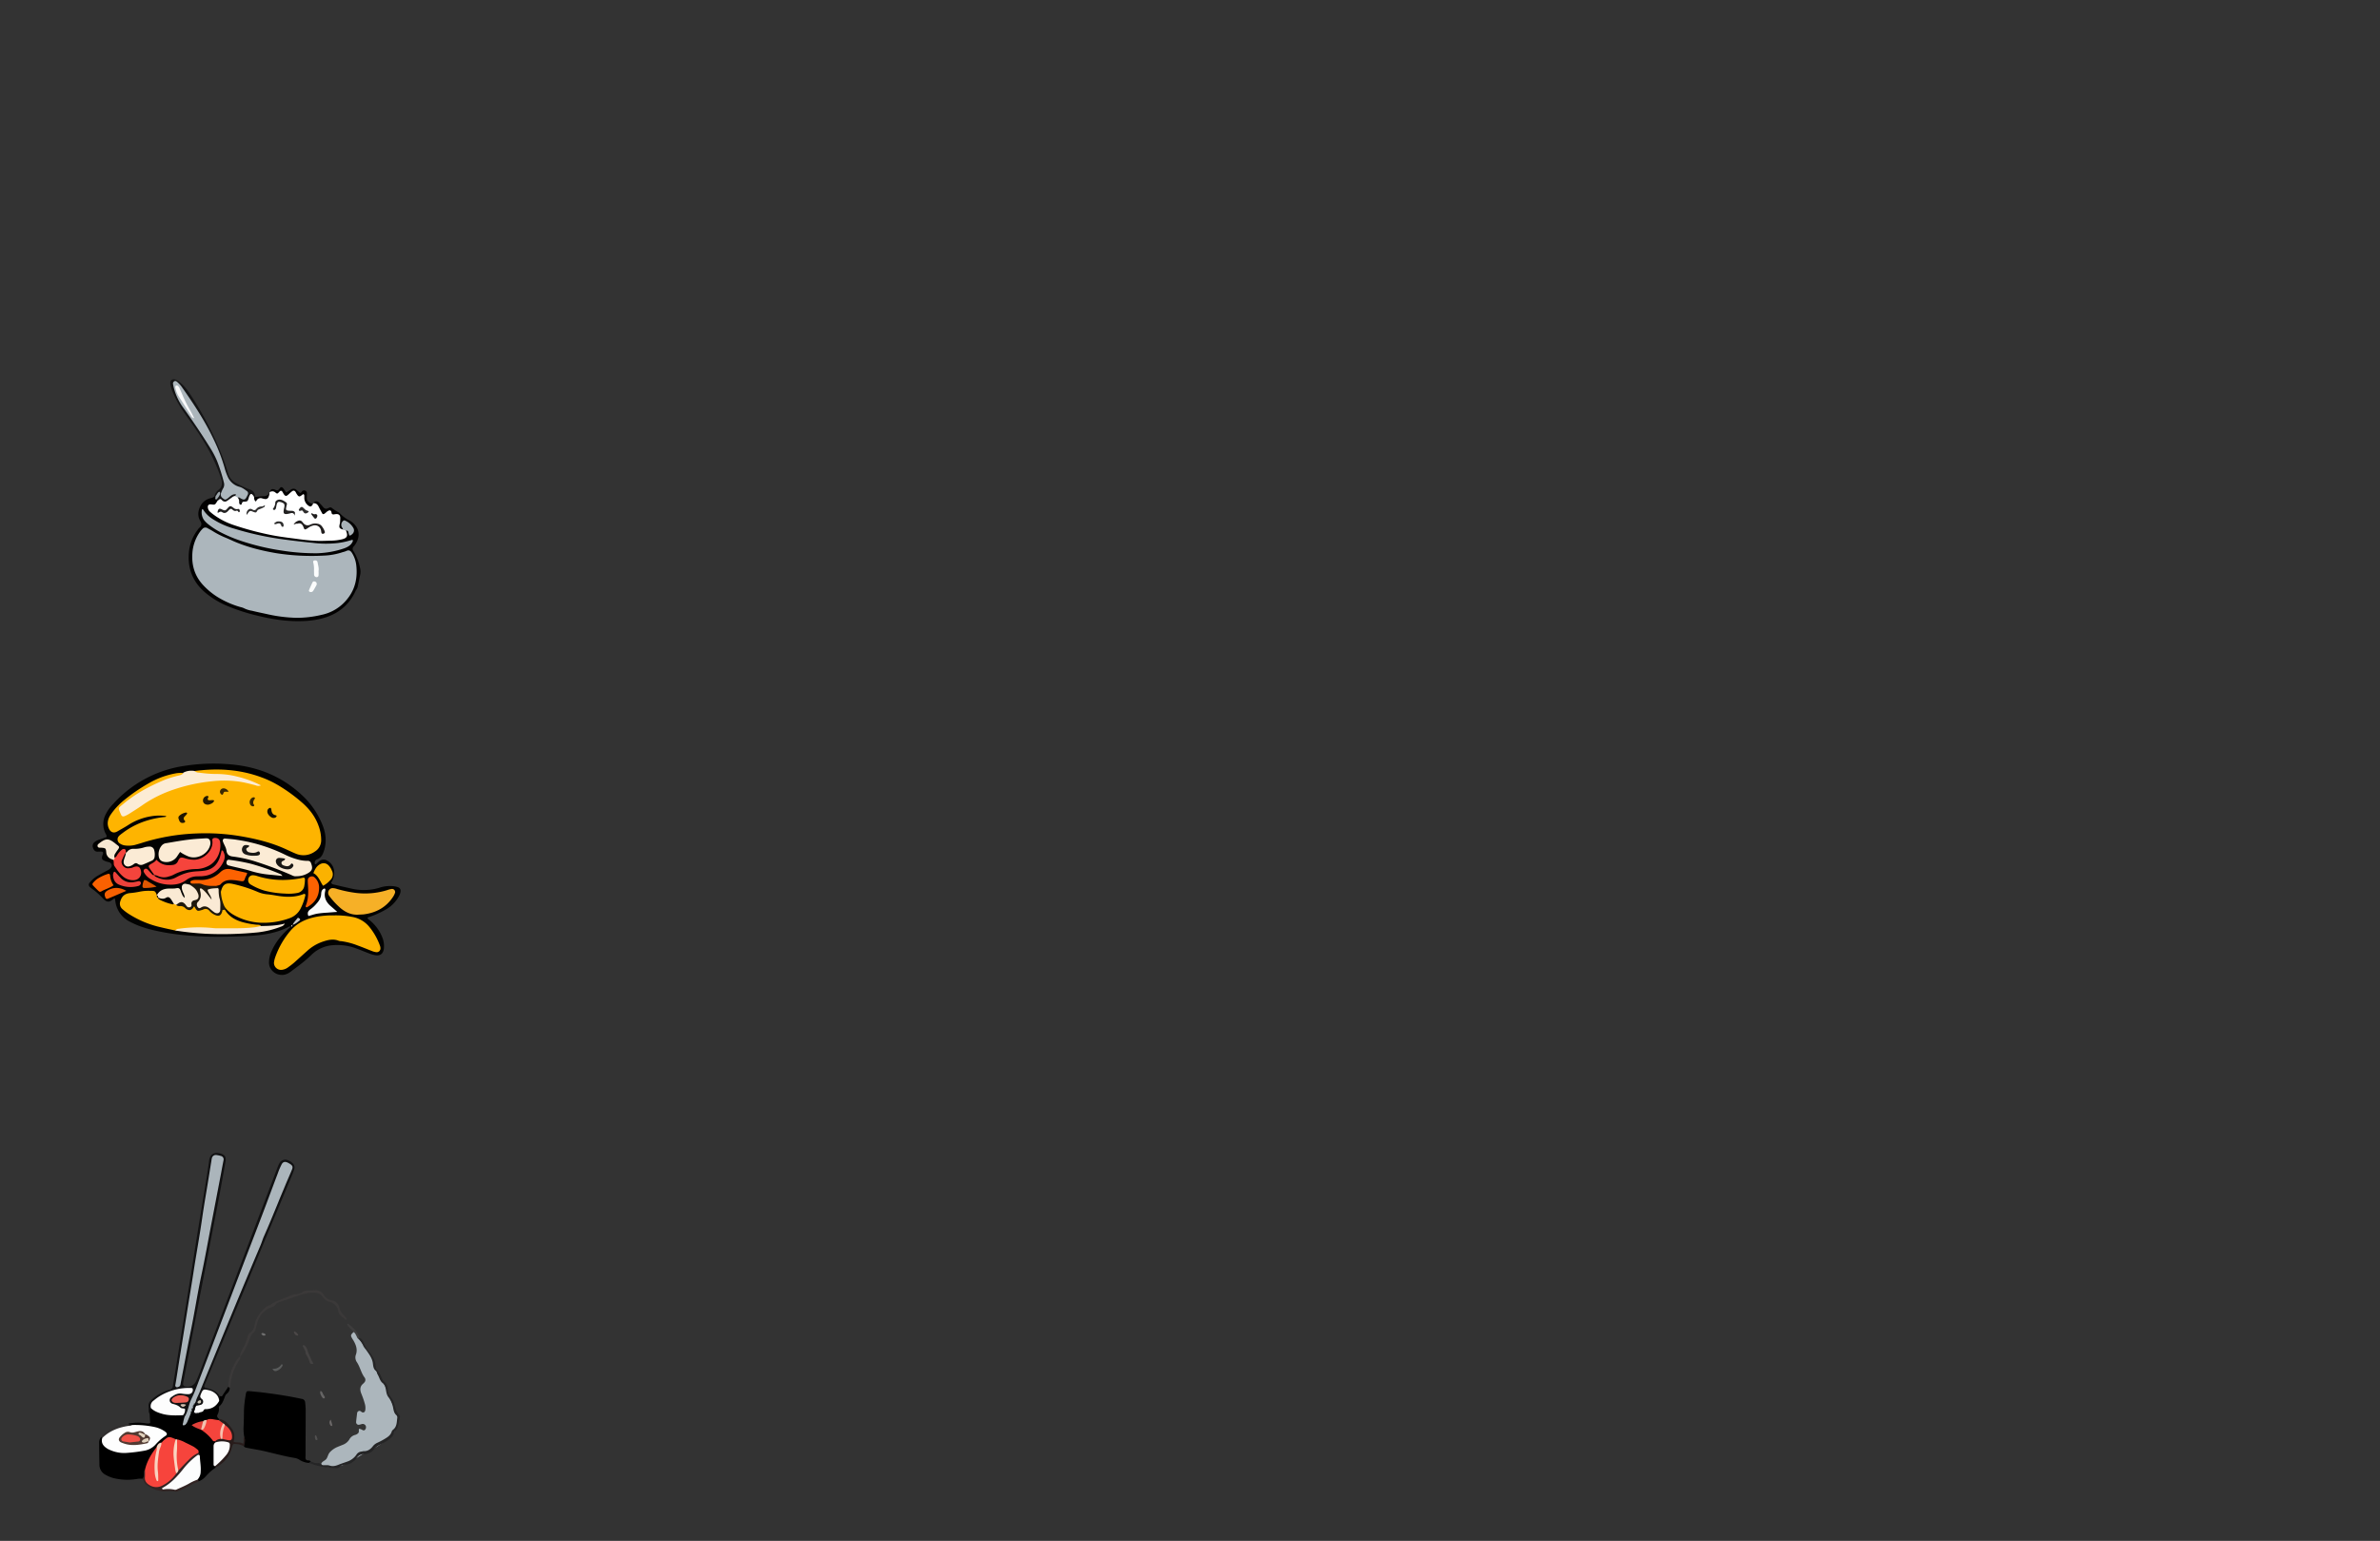 <svg id="Livello_1" data-name="Livello 1" xmlns="http://www.w3.org/2000/svg" width="1920" height="1243.3" viewBox="0 0 1920 1243.3">
  <rect x="0" y="0" width="1920" height="1243.3" fill="#333333" stroke="none"/>
  <defs>
    <style>
      .cls-1 {
        fill: #020201;
      }

      .cls-2 {
        fill: #020101;
      }

      .cls-3 {
        fill: #acb6bc;
      }

      .cls-4 {
        fill: #111112;
      }

      .cls-5 {
        fill: #141415;
      }

      .cls-6 {
        fill: #252526;
      }

      .cls-7 {
        fill: #3b3939;
      }

      .cls-8 {
        fill: #322423;
      }

      .cls-9 {
        fill: #281c1b;
      }

      .cls-10 {
        fill: #323030;
      }

      .cls-11 {
        fill: #444242;
      }

      .cls-12 {
        fill: #3e3d3d;
      }

      .cls-13 {
        fill: #5a5c5c;
      }

      .cls-14 {
        fill: #666565;
      }

      .cls-15 {
        fill: #6b6868;
      }

      .cls-16 {
        fill: #6f6f6f;
      }

      .cls-17 {
        fill: #515050;
      }

      .cls-18 {
        fill: #4c4848;
      }

      .cls-19 {
        fill: #feb400;
      }

      .cls-20 {
        fill: #fcecd5;
      }

      .cls-21 {
        fill: #fbebd5;
      }

      .cls-22 {
        fill: #f6b027;
      }

      .cls-23 {
        fill: #f6443c;
      }

      .cls-24 {
        fill: #fdb300;
      }

      .cls-25 {
        fill: #faead4;
      }

      .cls-26 {
        fill: #f3433b;
      }

      .cls-27 {
        fill: #fc6201;
      }

      .cls-28 {
        fill: #1e180d;
      }

      .cls-29 {
        fill: #f4443c;
      }

      .cls-30 {
        fill: #f7e8d2;
      }

      .cls-31 {
        fill: #fafbfb;
      }

      .cls-32 {
        fill: #fbb200;
      }

      .cls-33 {
        fill: #fb6201;
      }

      .cls-34 {
        fill: #fa6101;
      }

      .cls-35 {
        fill: #ec413a;
      }

      .cls-36 {
        fill: #f66001;
      }

      .cls-37 {
        fill: #df5702;
      }

      .cls-38 {
        fill: #c5c6c6;
      }

      .cls-39 {
        fill: #fcfcfc;
      }

      .cls-40 {
        fill: #fff;
      }

      .cls-41 {
        fill: #a8b2b8;
      }

      .cls-42 {
        fill: #9ea7ac;
      }

      .cls-43 {
        fill: #abb5bb;
      }

      .cls-44 {
        fill: #f7443c;
      }

      .cls-45 {
        fill: #fefefe;
      }

      .cls-46 {
        fill: #fdfdfd;
      }

      .cls-47 {
        fill: #fcfdfd;
      }

      .cls-48 {
        fill: #f5443c;
      }

      .cls-49 {
        fill: #f9d1be;
      }

      .cls-50 {
        fill: #fad4c0;
      }

      .cls-51 {
        fill: #e24039;
      }

      .cls-52 {
        fill: #f2c3b1;
      }

      .cls-53 {
        fill: #ee5e54;
      }

      .cls-54 {
        fill: #d0bfae;
      }

      .cls-55 {
        fill: #c7c1b0;
      }

      .cls-56 {
        fill: #f4463e;
      }

      .cls-57 {
        fill: #f7c2b0;
      }

      .cls-58 {
        fill: #231901;
      }

      .cls-59 {
        fill: #201601;
      }

      .cls-60 {
        fill: #151101;
      }

      .cls-61 {
        fill: #3b2902;
      }

      .cls-62 {
        fill: #382702;
      }

      .cls-63 {
        fill: #191715;
      }

      .cls-64 {
        fill: #1a1917;
      }

      .cls-65 {
        fill: #faead5;
      }

      .cls-66 {
        fill: #fbfcfc;
      }

      .cls-67 {
        fill: #222121;
      }

      .cls-68 {
        fill: #201d1d;
      }

      .cls-69 {
        fill: #313030;
      }

      .cls-70 {
        fill: #2d2c2c;
      }

      .cls-71 {
        fill: #2f2f2f;
      }

      .cls-72 {
        fill: #1e1c1c;
      }

      .cls-73 {
        fill: #513a32;
      }

      .cls-74 {
        fill: #fafafb;
      }

      .cls-75 {
        fill: #f15148;
      }

      .cls-76 {
        fill: #ded0bc;
      }

      .cls-77 {
        fill: #e1d1bd;
      }
    </style>
  </defs>
  <title>editipad</title>
  <g>
    <path class="cls-1" d="M235.7,747.8c-.9-.1-1.7-.5-2.7,0-9.7,5-20.2,6.7-31,7.3s-21.7.9-32.6.7c-15.7-.4-31.3-1.8-46.6-5.5a87.88,87.88,0,0,1-12.3-3.9c-2.2-.9-4.4-2-6.5-3.1a21.35,21.35,0,0,1-10.8-15.1c-.2-1.1-.3-2.2-.5-3.3-.9,0-1.4.7-2.1,1.2-2.7,2-4.3,1.8-6.8-.4a4.62,4.62,0,0,1-.7-.7,55.76,55.76,0,0,0-9.3-8.2,10.63,10.63,0,0,1-1.1-.9,2.55,2.55,0,0,1-.6-3.5l.3-.3a23.78,23.78,0,0,1,6.1-5.3c2.6-1.5,5.3-3,8-4.4a7.56,7.56,0,0,0,3-2.3,2.66,2.66,0,0,0-.5-3.9,1.66,1.66,0,0,0-1.2-.5,29.92,29.92,0,0,1-3.2-1c-2.4-1-2.8-2-2-4.5.1-.3.3-.6.4-.9.5-1.5,0-2.2-1.4-2.2-1,0-1.9.1-2.9.1-2.1,0-3.1-1.4-3.7-3.2a3.9,3.9,0,0,1,1.1-4.4,11.3,11.3,0,0,1,4.2-2.2c1.8-.6,3.6-1.3,5.4-1.9.1,0,.2-.2.3-.4.1-1.3-.8-2.3-1.3-3.5a16.9,16.9,0,0,1,.5-14.4A31.3,31.3,0,0,1,91,649a96,96,0,0,1,58.9-31.2,150.83,150.83,0,0,1,39.7-.7c21.7,2.5,40.6,11.1,56.1,26.5a65.68,65.68,0,0,1,14.4,21.9c2.7,6.6,3.5,13.3,1.5,20.2-1,3.3-2.2,6.4-5.8,7.7a2.77,2.77,0,0,0-1.9,2.5,1.52,1.52,0,0,0,.3,1.3c.4.4.8,0,1.1-.3a26.22,26.22,0,0,1,2.5-2.2,5.41,5.41,0,0,1,6.3-.2,10.41,10.41,0,0,1,5.4,8,13.43,13.43,0,0,1-2.4,9.7,2.74,2.74,0,0,0,2.1,1.5c4.7,1.1,9.3,2.2,14,3.2a43.5,43.5,0,0,0,23.2-.7,26.32,26.32,0,0,1,10.4-1.2,16.92,16.92,0,0,1,3.8.7q3.3,1,2.4,4.5a12,12,0,0,1-1.5,3.5A27.34,27.34,0,0,1,311,734a71.41,71.41,0,0,1-14.4,6.3c0,1.5,1.2,1.8,2,2.5a34.22,34.22,0,0,1,9.6,13,19,19,0,0,1,1.5,9.4c-.5,4.4-2.9,6.3-7.2,5.5a28.8,28.8,0,0,1-5-1.5c-3.4-1.3-6.8-2.7-10.3-4a43.55,43.55,0,0,0-17.9-2.6,27.53,27.53,0,0,0-18.1,7.9c-5.2,5.1-11,9.3-16.8,13.6a8.34,8.34,0,0,1-1.2.8,10.55,10.55,0,0,1-14.5-2.8,9.35,9.35,0,0,1-1.7-5.4,22.08,22.08,0,0,1,1.9-8.8c3.4-8,8.9-14.4,15.4-19.9.7-.3,1.1-.1,1.4-.2-.7-.8,0-1.1.4-1.6a8.2,8.2,0,0,0,3.2-3.2,10.41,10.41,0,0,1-3.4,3.2C235.7,746.8,234.8,747.2,235.7,747.8Z"/>
    <path class="cls-2" d="M252.7,406.2a2.35,2.35,0,0,1,2.1-1.6,2.68,2.68,0,0,1,2.4.7c.7.7,1.3,1.4,2,2.1s1.2,1.5,1.9,2.2a2.83,2.83,0,0,0,3,.7c.5-.2.9-.4,1.3-.6a2,2,0,0,1,2.4.2,31.06,31.06,0,0,0,5.2,3.4,7.55,7.55,0,0,1,1.4,1.1A26.28,26.28,0,0,0,282,420a15,15,0,0,1,4.7,4,11.46,11.46,0,0,1,2,11,16.36,16.36,0,0,1-3.4,6,2.74,2.74,0,0,0-.2,3.6,42.09,42.09,0,0,1,5.6,14.9,10.87,10.87,0,0,1,0,3.6c-.7,3.2-1.3,6.4-2,9.6a6.3,6.3,0,0,1-1,2.7,9.41,9.41,0,0,0-1.2,2.2c-5.4,11.2-14.4,18.1-26.3,21.3a69.67,69.67,0,0,1-15.1,2.2c-13.1.6-25.9-1.4-38.5-4.6a153.63,153.63,0,0,1-21.8-7,68.45,68.45,0,0,1-19.6-11.7c-9.8-8.5-14-19.3-12.8-32.2a35.36,35.36,0,0,1,7.3-18.4,5.26,5.26,0,0,1,1.2-1.4c1.8-1.6,2-3.2.7-5.4-2.2-3.7-2-7.7-.2-11.5a12.31,12.31,0,0,1,8.8-7,6.17,6.17,0,0,0,3.1-1.6.76.76,0,0,1,.9-.1c.8.8.8,1.9,1.5,2.8a2.93,2.93,0,0,1,.4,1.6c-.5,2.3-2.1,3-4.2,3.4-3,.6-3.6,2-1.4,4.2a32.27,32.27,0,0,0,7.4,5.3c8.8,5.1,18.6,7.7,28.4,10.2,20.5,5.2,41.2,8,62.3,7.3a33.27,33.27,0,0,0,5.4-.7c4.3-.9,4.7-1.6,4.6-5.8,1.3-1.6,2.2-.6,3,.5.5.6.6,1.8,1.8,1.2a2.62,2.62,0,0,0,1.1-2.5c0-2.3-3.5-6.2-5.7-6.4-2-.1-2.4,1.2-2.2,2.8.1,1.1,1.2,2.2,0,3.3-3.1.2-3.5-1.9-3.5-4.2,0-1.3.5-2.6.4-4,0-2-.9-3.2-2.9-3.4-1.6-.2-3.1-.3-4.2-1.8-.8-1-1.7-.4-2.6,0-3.8,1.7-3.8,1.7-5.9-1.9-1.3-2.2-2.3-4.6-4.9-5.7Z"/>
    <path d="M249.4,1180.4a15.82,15.82,0,0,1-7.6-2.4,10.39,10.39,0,0,0-3.4-1.5c-9.4-1.5-18.6-4.2-27.9-6.2-3.4-.7-6.9-1.2-10.3-1.9-1.2-.3-2.6-.2-3.4-1.4.2-2.6,1.2-5.2.2-7.8a36.77,36.77,0,0,1-.5-8.1c.2-4.2.3-8.3.3-12.5a85.46,85.46,0,0,1,1.3-12.4c.6-3.9.7-4,4.4-3.6,4.3.4,8.6.8,12.9,1.4,9.3,1.2,18.6,2.7,27.9,4.7a3.14,3.14,0,0,1,2.9,3.1c.2,2.1.4,4.1.4,6.2,0,11.5-.1,23-.1,34.5v1.9c0,1.1-.3,2.3.4,3.3s2.1.4,3.1.9a4.35,4.35,0,0,1,.7.6C250.7,1180.3,250.5,1180.8,249.4,1180.4Z"/>
    <path d="M103.6,1148.7a39.64,39.64,0,0,1,13.3-.4c1.4.2,2.8.6,4.3-.1-.2-2.3-.3-4.7-.4-7-.4-1.8-1.2-3.7.6-5.3,2.8-.3,4.7,1.7,7,2.6,6.1,2.5,12.6,1.8,18.8,2.5a3.22,3.22,0,0,1,1.8,1.2c.9,1.7.3,3.3-.3,6,2-3,2.2-5.6,3.5-7.7.3-.5.7-1,1-1.5a8.79,8.79,0,0,0,.6-1,11.92,11.92,0,0,0,.8-2c.1-.3.2-.7.3-1a10.09,10.09,0,0,1,.7-1.5c.3-.5.3-.7.5-1l.6-.9a2.07,2.07,0,0,1,1-.6c1.2.3,1.3,1.2,1.3,2.3a2.28,2.28,0,0,1-.3,1.1c-.1.3-.3.7-.4,1a5.36,5.36,0,0,1-.5,1.1,8.45,8.45,0,0,0-.5,1.7,3.55,3.55,0,0,0,.2,1c1,.8,1.9.1,2.7-.3a27.09,27.09,0,0,1,8.2-3.5c3.1-.6,5.3-2.7,7-5.2,1.4-.8-.3-3.5,2.2-3.7.6,0,1.2.5,1.7-.2,1.6-2.5,3.3-5,4.9-7.4,1-.2,1.5.1,1.1,1.2a5.46,5.46,0,0,1-1.6,3.8c-.6.7-1.6,1.3-1.9,2.1-1.3,3.1-2.1,6.6-5,8.8a1,1,0,0,0-.2.9,10,10,0,0,1-1.2,5.9c-.7,1.5.3,2.4,1.2,3.2a1.05,1.05,0,0,1,0,1.3h0c-2.9,1.8-6.1-.5-9,.6-1.1.2-2.2.5-3.3.8-2.3.7-4.6,1.4-6.9,2.3,1.6,1.7,3.5,2,5.1,3a51.34,51.34,0,0,1,11.7,10.6,3.81,3.81,0,0,1,.1,1.5,152.71,152.71,0,0,0,0,17.9,3,3,0,0,1-.5,1.5,39.45,39.45,0,0,0-7.5,6.6,13.92,13.92,0,0,1-5.7,4.2c-1,.3-1.4-.2-1.6-1.1,2.7-6,1.2-12.3,1-18.4a8.42,8.42,0,0,0-.4-2.7c-1.2-4.1-5.4-4.7-8.3-6.6a32.13,32.13,0,0,0-8.3-3.6,9.29,9.29,0,0,1-1.3-.4c-4.2-2.1-7.6-.7-10.7,2.3a11.25,11.25,0,0,0-3.8,3.4c-3.9,6-7.8,11.9-9.3,19.1-1.1,2,.8,5.4-2.9,6.1a15.5,15.5,0,0,0-4.3.1,46.8,46.8,0,0,1-17.5-.3,25.84,25.84,0,0,1-8-3,9.14,9.14,0,0,1-5-8.2c-.1-5.9-.2-11.8-.2-17.7a6.55,6.55,0,0,1,1.8-4.8c.9-.2,1.3.4,1.7,1.1.4,5.3,3.7,7.8,8.4,9.1,13.2,3.6,29.1,1.5,39.6-10.8,1.3-1.5,1.2-2.4-.4-3.4a24.43,24.43,0,0,0-9.4-3.2c-5.1-.6-10.1-1.4-15.2-1.2C105.1,1150.5,103.6,1150.6,103.6,1148.7Z"/>
    <path class="cls-3" d="M259.1,1181.3c.6-2.3,3.2-2.6,4.3-4.3s1.3-3.6,2.6-5.1a17.28,17.28,0,0,1,5.8-4.2c1.6-.7,3.2-1.3,4.9-2a10.5,10.5,0,0,0,5.1-4.2,7.26,7.26,0,0,1,4.7-3.7,5.29,5.29,0,0,0,2.1-1.1,2.25,2.25,0,0,0,.9-2c-.1-2.1,0-2.1,1.9-1.4l.4.2c.8.4,1.7,1.1,2.6.2a3,3,0,0,0,.7-3.1,2.71,2.71,0,0,0-3.1-1.6,19.48,19.48,0,0,1-2.3.6,2.07,2.07,0,0,1-2.4-1.8v-.5c.2-2.4.5-4.7.8-7.1a2,2,0,0,1,2-1.8,1.14,1.14,0,0,1,.8.3c.4.2.8.6,1.2.8a1.68,1.68,0,0,0,2.3-.8c.1-.2.1-.4.2-.5a11.44,11.44,0,0,0-.2-5.2,58,58,0,0,0-1.9-5.9c-.4-1.1-.8-2.1-1.2-3.1-1-2.8-.9-5.3,1.5-7.4a9.43,9.43,0,0,0,1-1,3.06,3.06,0,0,0,.4-4c-3-3.9-3.7-8.8-6.5-12.8a6.68,6.68,0,0,1-.5-6c1.3-4.1,0-7.5-1.9-10.9-.3-.6-.7-1.1-1-1.6-1.6-2.8-1.6-3,1-5.6,3.2.3,2.4,3.8,4.2,5.2,4.9,7.3,11,13.8,13,22.9.9,3.9,3.2,7.6,5.5,11,4.8,6.9,6.6,15,10.1,22.4.9,1.8,1,4,2.4,5.6,1.1,1.2,1,2.7.9,4.1a23,23,0,0,1-9.1,15.5c-4.3,3.4-9.2,6.9-13.9,8.9-6.1,2.7-11.1,6.7-16.9,9.6s-12,5.2-18.8,3.4C261.5,1182.8,259.5,1183.6,259.1,1181.3Z"/>
    <path class="cls-4" d="M148.9,1143.2l-1.4-1.4c.7-4.3-2.7-5.2-5.5-6.6s-6.5-1.9-5.7-6.4c.5-3,4.1-5.2,8.6-5.4,2.2-.1,4.5.2,6.7-.3a1.85,1.85,0,0,0,1.2-.7c-7.2-4.1-25.4,4-31.1,13.8a2.35,2.35,0,0,0-.8,2.1c0,.9-.1,1.9-.1,2.8-1.1-2.2-.9-4.7-1-7-.1-1.9,1-3.3,2.3-4.5a36.59,36.59,0,0,1,12.2-7.5,15.46,15.46,0,0,1,2.3-.7,3.41,3.41,0,0,0,2.9-3.2c.4-3,1-6,1.5-9,2.8-17.3,5.6-34.7,8.4-52,2.4-14.8,4.8-29.7,7.1-44.5s4.8-29.7,7.2-44.5c1.7-10.6,3.6-21.1,5-31.7.7-5.3,4-7,8.7-5.9,4,1,5.2,2.7,4.5,6.9-2.1,12-4.3,23.9-6.6,35.8-3.4,17.7-6.8,35.5-10.3,53.2l-12,62.1c-1.7,8.6-3.3,17.3-5,25.9-.1.6-.2,1.3-.3,1.9a2,2,0,0,0,1.6,2.3h.2a7.41,7.41,0,0,0,8.5-3.9,50,50,0,0,0,2.1-4.8l46.2-121.8q8.7-22.8,17.4-45.7a23,23,0,0,1,1.7-3.9,5.3,5.3,0,0,1,7-2.4,9.67,9.67,0,0,1,3.6,2.3,4.61,4.61,0,0,1,1.4,4.8,50.05,50.05,0,0,1-1.8,5q-15,35.85-29.9,71.6-20.25,48.6-40.5,97.3a3.26,3.26,0,0,0-.4,1.4,1.36,1.36,0,0,0,.6,1.1c1.2.4,2.5.6,3.7,1,3.4,1.1,6.4,2.7,8.3,6-.6.4-.5,1-.3,1.6a1.75,1.75,0,0,1-.6,2.3c-2.5-2-3.1-6-6.9-6.8-1.8-.4-3.7-1.6-5.4-.1s-1,3.3-.3,5.2c1.5,4.3-.9,6.5-5.8,5.5-.1-1,.1-2.1-.8-2.9-1.3-2.2.1-4,.9-5.8,21.9-53.1,44.2-106,66-159.1,2.6-6.2,5.1-12.4,7.9-18.6a21.81,21.81,0,0,0,1.6-4.5,3.18,3.18,0,0,0-2.1-3.8,2.73,2.73,0,0,0-3.7,1.3,24.42,24.42,0,0,0-2.6,5.7c-15.4,41.2-31.4,82.2-46.9,123.3-6.6,17.5-13.4,34.9-20,52.4-2.2,5.8-5.1,11.4-6.8,17.4C151.4,1141.3,150.8,1142.8,148.9,1143.2Z"/>
    <path class="cls-5" d="M173.9,400.3l-.9-.1a9.06,9.06,0,0,1,3.3-5c2.6-1.9,3.1-4.6,2.5-7.5a33.76,33.76,0,0,0-1.3-4.2c-5-14.1-12.3-26.9-20.9-39.1-2.9-4.2-5.9-8.3-8.8-12.5a91.52,91.52,0,0,1-8.8-16.3,24.58,24.58,0,0,1-1.6-5.9c-.4-2.9,1.7-4.4,4.4-3.3a9.8,9.8,0,0,1,2.2,1.3,28,28,0,0,1,6.3,6.1c1.6,2,3,4.1,4.4,6.2,12.4,19.4,22.6,39.9,29.4,62a12.33,12.33,0,0,0,5.9,7.5,88.84,88.84,0,0,0,9.8,4.8l2.4.9a5.53,5.53,0,0,1,3.4,4c.1.6.3,1.2.4,1.8a1.35,1.35,0,0,1-.9.5c-1.8-1.3-3-1.3-3.8,1.2-1,3.2-4.7,3-6.9,4.9-.6.5-1.7-.7-2.1-1.6a8.88,8.88,0,0,1-.7-4.3c.8-1.5,1.9-.6,2.8-.3,1.8.6,3,.4,3.9-1.4s.3-3-1.2-4.1a10.78,10.78,0,0,0-3.5-1.9c-7-1.9-10.6-7-12.5-13.5a158.6,158.6,0,0,0-7.6-21.3c-7.7-17.1-17.9-32.8-28.8-48a7.52,7.52,0,0,0-1.5-1.6c-.6-.4-1.2-1-1.9-.5a1.71,1.71,0,0,0-.5,2,39.31,39.31,0,0,0,4.2,11.6c3.1,5.6,7.1,10.7,10.7,16,6.5,9.5,13,19,18.5,29.2,3.6,6.7,5.3,14.1,7.3,21.3a6.71,6.71,0,0,1-.6,4.6,15.57,15.57,0,0,0-1.5,4.1,3.18,3.18,0,0,0,1.4,3.2c1.1.8,2.1.3,3-.4,1.5-1,2.8-2.3,4.8-2.5.8-.1,1.6,0,1.9.8s-.5,1.3-1,1.7c-1,.7-2,1.3-3,2.1-2.5,1.9-5.1,3.4-8.3,1.5-.9-.5-1.9.1-2.9-.1l-.9-1c-.2-1.6,1.4-2.6,1.8-4.1C175.4,399.5,175.1,400.6,173.9,400.3Z"/>
    <path class="cls-6" d="M259.1,1181.3a2,2,0,0,0,2,.9c1.6.1,3.3-.2,4.7.3,2.7.9,5,.3,7.4-.7,2.2-.9,4.5-1.6,6.7-2.4a14.67,14.67,0,0,0,7.6-5.6,5.37,5.37,0,0,1,4.3-2.6l1.4-.3c3.4.2,5.8-1.6,7.7-4.1a9.67,9.67,0,0,1,3.8-2.8,57.69,57.69,0,0,0,5.5-2.9c2.5-1.5,4.9-3,5.8-6a3.27,3.27,0,0,1,1.1-1.5c3.2-2.5,2.9-6.2,3.4-9.6a2.65,2.65,0,0,0-.8-2.2c-1.5-1.3-2-3.1-2.4-5.1a20.75,20.75,0,0,0-3.8-9.2c-1.5-1.8-1.8-4-2.2-6.2s-.9-4-2.7-5.4c-2.2-1.8-2.6-4.7-4-7-.5-.8-.5-2.1-1.1-2.6-2.3-1.6-2.4-4-2.7-6.3-.6-4.5-3.4-7.8-5.8-11.3a13.09,13.09,0,0,1-1.9-2.7,16.17,16.17,0,0,0-4.8-6.4,1.09,1.09,0,0,1,1.5-.1c2.1.6,3,2.3,3.7,4.1a26.16,26.16,0,0,0,4.5,7.3c2.7,3.4,5,7.1,5.1,11.6a4.71,4.71,0,0,0,1.2,3,20.16,20.16,0,0,1,3.6,6.2,8.46,8.46,0,0,0,2.4,3.5,7.19,7.19,0,0,1,2.6,5.4,11.92,11.92,0,0,0,2.7,7c1.6,2,2.3,4.5,3,7s1.3,4.9,3.2,6.8a3,3,0,0,1,.7,3.1c-1.1,3.6-.8,7.7-4.1,10.5a3.1,3.1,0,0,0-.6,1.3c-.5,2.4-2.2,3.9-4,5.2a49.24,49.24,0,0,1-7,4.1,13.58,13.58,0,0,0-4.9,3.6,9.91,9.91,0,0,1-8.2,4.1,6.73,6.73,0,0,0-6,3.2,12.56,12.56,0,0,1-9.7,5.4,5.07,5.07,0,0,0-3.8,1.6,3.78,3.78,0,0,1-3.5,1.1c-7.3-.4-14.6-1.3-21.4-4.3l1.1-1.1c2.1.5,4,1.7,6.4,1.3A9,9,0,0,1,259.1,1181.3Z"/>
    <path class="cls-7" d="M193.8,1094.9c-.3-2.4.8-4.3,1.8-6.3,1.6-3.1,3.3-6.2,4-9.7a5.86,5.86,0,0,1,2.6-3.9,7.39,7.39,0,0,0,3-5.2,23.24,23.24,0,0,1,5.9-11.8c1.8-2,3.7-4,6.4-4.8a.52.52,0,0,0,.4-.2c4.4-3.2,9.7-4.7,14.6-6.8a17.19,17.19,0,0,1,5.4-1.8,13.34,13.34,0,0,0,6.7-2.2,6.2,6.2,0,0,1,3.2-.9,54.29,54.29,0,0,0,5.7-.2,8,8,0,0,1,7.8,3.8,8.67,8.67,0,0,0,6,4.2,7.58,7.58,0,0,1,6.4,5.7,13.9,13.9,0,0,0,4.4,7.2,3.16,3.16,0,0,1,1.4,2.4.76.76,0,0,1-.2.4,1.44,1.44,0,0,1-.3.2c-2.1-2.2-5.6-3.4-6.1-7-.6-4.3-3.5-6.5-7.1-7.6a9.57,9.57,0,0,1-5.3-3.7c-2-3-4.6-3.8-8.2-3.7a38.08,38.08,0,0,0-11.6,2.4c-4.5,1.6-9,3.1-13.6,4.6-1.9.6-3.7,1.2-4.9,2.8a6,6,0,0,1-3.2,2c-6.4,2.4-10.1,7-11.7,13.5-.4,1.4-.6,2.8-1.1,4.2a6,6,0,0,1-1.3,2.5c-2.7,2-3.2,4.9-4.3,7.7a61.07,61.07,0,0,1-6.8,12.2Z"/>
    <path class="cls-2" d="M217.7,397.4c.5-2.4,1.4-3.1,3.3-2.6a3,3,0,0,1,1,.4c1.6.8,2.6.5,3.6-1.1.9-1.4,1.9-1.3,2.9-.1.8,1,1.5,2.2,2.4,3.4,1.3-.8,2.5-1.6,3.7-2.3a3.53,3.53,0,0,1,4.7.3c.9.8,1.8,1.6,2.7,2.3,1,.1,1.2-.8,1.7-1.3a2.22,2.22,0,0,1,2.3-.6,2.25,2.25,0,0,1,1.6,2.2c0,1.2-.1,2.4-.1,3.6a3.93,3.93,0,0,0,1.6,3.5c1.1.9,2.2,1.5,3.7,1l-.1-.1c-.4,2.7-1.6,3.5-4,2.5s-3.3-3.1-4-5.4c-.2-.8-.2-2.4-.8-2.2-3.4,1-4.6-1.6-6.5-3.3-1.1-.9-2.3.4-3.2,1.2-2.3,1.9-4.4,2.6-6.4-.3-.3-.5-1-1.1-1.5-.8-2.8,1.9-5.4-.7-8.1-.2Z"/>
    <path class="cls-8" d="M114.8,1193c1.1-.7,1.1-1.8,1.2-2.9.1-1.4-.3-2.9.8-4.1,1.4.9,1.3,2.4,1.4,3.8.7,7.8,6.4,10.8,13.4,7,3.7-2,6.4-5.2,9.3-8.1a13.13,13.13,0,0,0,2.5-3.2,130,130,0,0,1,10.5-10.5c1.7-1.5,3.4-3.5,6.2-2.8a2,2,0,0,1,1,2.4c-6.5,3.6-11,9.2-15.4,14.9a46.51,46.51,0,0,1-11.7,10.4c9.3.7,9.9.5,18.2-4.3,2.1-1.2,4.2-3,7-1.9l1.2,1.1a3.34,3.34,0,0,1-2.4,1.4,20.85,20.85,0,0,0-4.9,2.6,79.41,79.41,0,0,1-9.8,4.5,2.49,2.49,0,0,1-1.9.2c-3.4-.9-6.9-.1-10.4-.3a24.57,24.57,0,0,1-13-5.3C116.4,1196.8,116.1,1194.7,114.8,1193Z"/>
    <path class="cls-9" d="M176.5,1145.9v-1.1c5.1.7,7.9,4.3,10.6,8,2.4,3.2,2.2,6.8,1.4,10.6,2.5.9,5.4-.2,7.6,1.6.9-2.1.1-4,.6-5.9,1.6,2.6,1,5.2-.2,7.8a14.59,14.59,0,0,0-4.4-1.6c-4.5-.3-3.9-.9-5.2,3.4a23.52,23.52,0,0,1-13.3,15.4c0-.4-.1-.8-.1-1.2,0-2.9,2.9-3.5,4.2-5.3s3-3.7,4.4-5.6,2.3-4,1.1-6.1c-1.1-1.9-3.2-1.6-5.1-1.7-1.5,0-3.1.9-4.5-.4v-1c.4-2.6,2.5-2.6,4.4-3h1.4c.8.1,1.5.3,2.3.4,3.8.5,4.9-1,3.4-4.6a15.76,15.76,0,0,0-4-5.2c-.5-.4-.9-.9-1.4-1.3C178.8,1148.2,176.5,1148.1,176.5,1145.9Z"/>
    <path class="cls-2" d="M205,401.1l1.1-.1c2.2-.2,4.3-.5,6.5-.6a5.48,5.48,0,0,0,5-2.9h-.1c1.1,3.8-.4,6.1-4,6-2.2-.1-4.2-.1-6.2,1.1C205.2,405.6,204.5,404.3,205,401.1Z"/>
    <path class="cls-10" d="M82.5,1160.3l-1-1.1a7.46,7.46,0,0,1,.7-1.2c6.2-5.3,13.2-8.7,21.4-9.3.8,1.2,2.1.5,3.1,1.1-.3,1.6-1.7,1.8-2.9,2a40.19,40.19,0,0,0-19,8A2.75,2.75,0,0,1,82.5,1160.3Z"/>
    <path class="cls-7" d="M185.3,1120.1l-1.1-1.2c.4-8.2,2.6-15.8,7.5-22.4.5-.7.9-1.7,2.1-1.6h0c.2,1.8-1,2.9-1.8,4.2a42.28,42.28,0,0,0-6.2,20.1A4.05,4.05,0,0,1,185.3,1120.1Z"/>
    <path class="cls-11" d="M252.9,1100.3c-1.6.7-2.7,0-3-1a24.88,24.88,0,0,0-3.2-6.8c-.4-.6-.1-1.6-.4-2.3-.5-1.2-1.2-2.3-1.7-3.4-.2-.4-.6-.9-.1-1.3.7-.5,1.1.2,1.6.6a6.15,6.15,0,0,1,1.9,3.3,38.78,38.78,0,0,0,2.3,5.6A29,29,0,0,0,252.9,1100.3Z"/>
    <path class="cls-12" d="M289.9,1079.5l-1.5.1c-1-1.7-1.5-3.7-3.2-5-1.4-1.4-2.9-2.9-4.2-4.4a4.44,4.44,0,0,1-.8-1.1.69.69,0,0,1,.3-.9.62.62,0,0,1,.7.1C284.9,1071.3,288.7,1074.4,289.9,1079.5Z"/>
    <path class="cls-13" d="M219.8,1104.4a7.34,7.34,0,0,0,7-3.2c.2-.3.8-.6,1.1-.1a1.39,1.39,0,0,1,0,.9,8.47,8.47,0,0,1-4.9,4.2C221.7,1106.6,220.6,1106,219.8,1104.4Z"/>
    <path class="cls-14" d="M258.6,1122.3c1.6.5,1.7,2.2,2.4,3.3.5.8,1.9,2,.5,2.7-.8.4-1.8-1-2.3-2C258.6,1125.1,257.8,1123.8,258.6,1122.3Z"/>
    <path class="cls-15" d="M266.8,1145.5c.5,1.5.9,2.9,1.3,4.4a.87.87,0,0,1-.5.7,1.14,1.14,0,0,1-.8-.3,2.18,2.18,0,0,1-.5-.8A3.21,3.21,0,0,1,266.8,1145.5Z"/>
    <path class="cls-16" d="M213.5,1077.6a2,2,0,0,1-2.1-.6c-.3-.3-.7-.6-.4-1.1a1.14,1.14,0,0,1,.8-.3,3.23,3.23,0,0,1,2.1.8,1.52,1.52,0,0,1,.4.8A3,3,0,0,0,213.5,1077.6Z"/>
    <path class="cls-17" d="M254,1159.3c.1-.8.1-1.3.7-1.2.2,0,.4.4.6.7a19.45,19.45,0,0,1,.8,2.2c.1.5-.1,1-.6,1a1.23,1.23,0,0,1-1.1-.7A17.66,17.66,0,0,1,254,1159.3Z"/>
    <path class="cls-18" d="M237.4,1074.2a6.28,6.28,0,0,1,3.1,2.7.3.3,0,0,1,0,.4,1.38,1.38,0,0,1-.4.3c-1.6,0-2.6-1.1-3-3C237.1,1074.5,237.3,1074.3,237.4,1074.2Z"/>
    <path class="cls-19" d="M157,622.1c18.4-2.4,36.4-1.4,53.9,5.1a80.59,80.59,0,0,1,14.2,6.8,130.37,130.37,0,0,1,18.6,13.6c6.2,5.4,11.1,11.9,13.7,19.9a32.85,32.85,0,0,1,1.7,10.4,10.61,10.61,0,0,1-5.1,9.2,15.71,15.71,0,0,1-15.1,1.8c-2.5-1-5-2.2-7.4-3.3-12.1-5.7-25-8.8-38.1-11a169.69,169.69,0,0,0-34.9-2.1,164.5,164.5,0,0,0-43.4,7.4c-2.1.7-4.3,1.3-6.4,1.9a21.65,21.65,0,0,1-7.6.4,9.75,9.75,0,0,1-4.4-1.6,3.89,3.89,0,0,1-1.3-5.3c.2-.3.5-.6.7-.9a26.5,26.5,0,0,1,2.6-2.1c9.8-7.5,20.9-11.5,33.1-13,.8-.1,1.6.2,2.4-.8a38.68,38.68,0,0,0-12.7.2,47.75,47.75,0,0,0-18.2,7.1c-2.8,1.8-5.8,3.4-8.7,5.1-3.4,1.9-5.8.1-6.9-2.7-1.6-3.9-.6-7.6,1.6-10.9a54.53,54.53,0,0,1,11.1-11.9,141.06,141.06,0,0,1,19.8-13.5,66.12,66.12,0,0,1,20.5-7.7,24.07,24.07,0,0,1,7.1-.5c-.4,3.7-3.6,3.6-6.1,4.3a121,121,0,0,0-40.1,20.9,26.22,26.22,0,0,0-2.5,2.2,3.56,3.56,0,0,0-.5,4.8c1.2,1.8,2.9,1,4.3.2,4.6-2.4,8.6-5.6,12.9-8.2,24.7-15,51.4-21.3,80.2-17.6a35.12,35.12,0,0,1,11.8,3.6c-8.2-4.1-23.4-7.9-32.5-7.8a73.81,73.81,0,0,1-14.8-1.1C159.1,624.4,157,624.7,157,622.1Z"/>
    <path class="cls-19" d="M269.5,738.6a70.41,70.41,0,0,1,14.5,1.2,22.85,22.85,0,0,1,13.8,7.9,51.76,51.76,0,0,1,8.7,15.3,5.87,5.87,0,0,1,.4,2.3,3,3,0,0,1-3,3,11.8,11.8,0,0,1-3.7-.9c-3.9-1.5-7.7-3.1-11.6-4.5a56.29,56.29,0,0,0-13.4-3.5,6.28,6.28,0,0,1-1.9-.3c-4.7-1.9-9.1-.6-13.5.9a35.44,35.44,0,0,0-11.8,7.1c-3.6,3.2-7.1,6.4-10.7,9.6-1.7,1.5-3.5,2.8-5.3,4.1a10.36,10.36,0,0,1-4.4,1.7,5.7,5.7,0,0,1-6.5-4.6,5.44,5.44,0,0,1,0-1.8,21.7,21.7,0,0,1,1.1-4.2,68,68,0,0,1,12.2-21c5.7-6.6,13.2-9.8,21.6-11.3A74.63,74.63,0,0,1,269.5,738.6Z"/>
    <path class="cls-19" d="M141.4,750.8c-3.7-.8-7.5-1.6-11.2-2.5a80.19,80.19,0,0,1-27.6-11.7,42.3,42.3,0,0,1-4.1-3.3,5.72,5.72,0,0,1-1.4-6.2c1.2-4,3.6-6.1,7.9-6.5a66.26,66.26,0,0,0,7.6-1.1,35.29,35.29,0,0,1,8.6-.7c3.9,0,3.9,0,5.4,3.5l.5.3,1.2,1.2a8.65,8.65,0,0,0,1,.7,31.32,31.32,0,0,0,11.1,3.9,29.92,29.92,0,0,1,3.2.8c2.6.6,5.4.7,7.5,2.6a2.43,2.43,0,0,0,3.1.2c2.2-1.8,3.9-1.5,5.6.7.7,1,2.1.6,3.1.2,3.4-1.3,6.1-.2,8.7,2.1s5.4,3.8,7.4-.9a1.26,1.26,0,0,1,1.5-.9,1.56,1.56,0,0,1,.8.6c3.2,5.5,8.2,8.5,14.2,10.2a71.29,71.29,0,0,0,11.2,2.1c1.2.1,2.6-.1,3.7.7-1.2,2.2-3.3,2.3-5.3,2.5a181,181,0,0,1-35.3.4A190.61,190.61,0,0,0,141.4,750.8Z"/>
    <path class="cls-19" d="M178.2,719.5c1.4-5.9,3.8-7.5,9.5-6.3a111.62,111.62,0,0,1,19.6,6.2,26.13,26.13,0,0,0,8.3,2.2c2.4.2,4.8.6,7.1,1,7.5,1.3,14.9,1.7,22.2-1.2,1-.4,1.6.2,1.4,1.2a46.9,46.9,0,0,1-3.7,10.3,15.94,15.94,0,0,1-9.1,8,61.22,61.22,0,0,1-24,3.6,48.79,48.79,0,0,1-21.7-6.7,25.18,25.18,0,0,1-5.8-5C178.1,729.3,176.3,724.9,178.2,719.5Z"/>
    <path class="cls-20" d="M157,622.1a4.91,4.91,0,0,0,3.5,1.3,97.31,97.31,0,0,0,14.3,1.1,67,67,0,0,1,16.1,2,85.37,85.37,0,0,1,19.6,7.2,5.53,5.53,0,0,1-4.4-.1c-3.9-1-7.7-2-11.7-2.7a87.28,87.28,0,0,0-23.4-.5,138.53,138.53,0,0,0-30.4,6.5,101,101,0,0,0-24.9,12.2c-3.5,2.5-7.2,4.8-10.8,7.1a28.17,28.17,0,0,1-3.8,2.1c-1.8.8-2.8.6-3.5-1.1-2.5-5.7-2.4-5,1.6-8.3,10.4-8.8,22.2-15,34.7-20.1a89.91,89.91,0,0,1,10.1-3c1.5-.4,3.2-.6,3.9-2.4A14.31,14.31,0,0,1,157,622.1Z"/>
    <path class="cls-21" d="M238.9,707c-1.6.3-3-.6-4.4-1.2a288.81,288.81,0,0,0-27.3-10.3,101.76,101.76,0,0,0-19.5-4.4c-3.1-.4-4.6-1.8-5-4.7s-2.1-5-2.9-7.6a1.6,1.6,0,0,1,1-2.1,1.48,1.48,0,0,1,.7-.1c3.2.3,6.4.5,9.5,1a131.78,131.78,0,0,1,38.3,11.7,56.94,56.94,0,0,0,12.5,4.6,29.62,29.62,0,0,0,6.6.7,2.5,2.5,0,0,1,2.5,1.8c1.7,4.4,1,6.3-3.1,8.5A17.45,17.45,0,0,1,238.9,707Z"/>
    <path class="cls-22" d="M289.4,738c-5.6.4-10.4-1.7-14.6-5.2a60.45,60.45,0,0,1-9.1-9.8,3.75,3.75,0,0,1-.7-1.2,3.84,3.84,0,0,1,2.2-5,3.55,3.55,0,0,1,1-.2,11.56,11.56,0,0,1,3.7.7,101.5,101.5,0,0,0,15.5,3.2,60.69,60.69,0,0,0,24.7-2.2,22.38,22.38,0,0,1,3.7-1,2.48,2.48,0,0,1,2.9,1.9,2.2,2.2,0,0,1-.1,1.4,14,14,0,0,1-1.5,3c-5.6,8.6-13.9,13-23.9,14.2C292,737.9,290.7,737.9,289.4,738Z"/>
    <path class="cls-23" d="M124.6,706.1c-1.4-1.9-2.8-3.8-4.1-5.8-.8-1.2-.6-2,.7-2.8,1.7-1.1,3.7-1.8,5-3.8,3.7,4,8.1,4.9,13,4.2a5,5,0,0,0,4.4-3.1c1.4-3,2.2-3.3,5.3-2.4a24.38,24.38,0,0,0,8,1.3c7.8-.2,15.5-7.9,14.4-15.4-.2-1.4.5-2.1,1.9-2.2,2.6-.1,4,1,4.4,3.4,1.2,8.2-3.3,16.5-10.1,19.5a22,22,0,0,1-8.8,2.2,40.09,40.09,0,0,0-18.9,4.7,17.35,17.35,0,0,1-3.6,1.3,11.59,11.59,0,0,1-9.3-.6,9.48,9.48,0,0,0-2.3-.5Z"/>
    <path class="cls-21" d="M145.3,687.4c-1.1,1.6-1.9,2.8-2.7,4a10.25,10.25,0,0,1-9.6,4.1c-2.8-.3-4.4-1.6-4.9-4.3a10.89,10.89,0,0,1,2.4-9,5.59,5.59,0,0,1,3.8-1.9c6-1,11.9-2.1,17.9-2.8,4.6-.6,9.2-.8,13.8-1.1,2.4-.1,3.5.9,3.7,3.3a6.08,6.08,0,0,1-.1,1.9c-1.5,7.2-10.1,12-17.2,9.6a33.89,33.89,0,0,1-3.9-1.8A23.55,23.55,0,0,1,145.3,687.4Z"/>
    <path class="cls-24" d="M229.8,721a76.42,76.42,0,0,1-16.5-2.4,48.19,48.19,0,0,1-10.9-4.8,4,4,0,0,1-2.1-4.4,3.66,3.66,0,0,1,3.6-3.2,11.56,11.56,0,0,1,3.7.7,68.21,68.21,0,0,0,24.6,3,72.81,72.81,0,0,0,12.3-1.7c.9-.2,1.5.3,1.5,1.3a29.57,29.57,0,0,1-.5,5.2,6.79,6.79,0,0,1-5.6,5.8A38.09,38.09,0,0,1,229.8,721Z"/>
    <path class="cls-25" d="M142.3,730.1l-1.9-.7c-2.8-1.8-5-5-9.2-3.4-1.2.4-2.7-.8-3.8-1.7l.1.1c-.7-.5-.5-1.5-1.1-2l.1.1c1.8-3.7,4.9-5.2,8.8-5.5,1.7-.1,3.5,0,5.2-.1,1.2,0,2.7-.6,3.7-.2,1.5.7,1.6,2.6,2.3,4,1,2.3.9,2.3,2.5,3.8,0-2.1-1.1-3.7-1.7-5.4a7.81,7.81,0,0,1-.6-3.7,2.63,2.63,0,0,1,3-2.3c1.2.2,2.5.5,3.7.8,4.3.3,6.4,3.2,7.5,6.9.7,2.5.3,4.7-2.1,6.2-.6.3,0-.2-.4.2-3,4.2-6.1,7.4-11.3,2.6C145.9,728.8,143.9,730,142.3,730.1Z"/>
    <path class="cls-25" d="M141.4,750.8a3.7,3.7,0,0,1,2.9-1.4,112.59,112.59,0,0,1,27.2-.6,36.22,36.22,0,0,0,5.7.2c8.8-.1,17.6.3,26.3-.6a30.58,30.58,0,0,0,6.6-1.2c6.5-.1,13-.2,19.7-2-1.1,2.1-2.8,2.3-4.2,2.9a76.51,76.51,0,0,1-17.6,4.2,287,287,0,0,1-42.5,1.1C157.5,752.9,149.4,752.1,141.4,750.8Z"/>
    <path class="cls-26" d="M124.5,706a1.77,1.77,0,0,0,1.1,1.4c5.4,2.7,10.9,3.5,16.5.5a40.85,40.85,0,0,1,10.2-4,47.81,47.81,0,0,1,7.6-.9,55.09,55.09,0,0,0,5.7-.6c5.9-1,9.6-4.7,11.6-10.2a58.73,58.73,0,0,0,1.6-6c1.1-.1,1.3.7,1.6,1.4,1.5,3,.9,5.8-.6,8.6a19.66,19.66,0,0,1-16,10.7c-1.4.2-2.9.1-4.3.2a14.57,14.57,0,0,0-9,2.8c-4.2,3.2-8.9,4.1-14,3.9a30.56,30.56,0,0,1-15-4.5,13.76,13.76,0,0,1-5.3-5.4,1.86,1.86,0,0,1,3-2.2c.9.9,1.7,1.9,2.6,2.8s1.3,1.9,2.7,1.5Z"/>
    <path class="cls-21" d="M101.5,687.9c.9,0,1.2-.9,1.8-1.4a6,6,0,0,1,4.4-1.6,24.88,24.88,0,0,0,9-1.3,15.83,15.83,0,0,1,3.8-.5,3.7,3.7,0,0,1,3.9,2.8,13.74,13.74,0,0,1,.3,5.7,3.81,3.81,0,0,1-2.3,2.9c-2.2,1-4.4,2-6.6,2.9a4.48,4.48,0,0,1-4.6-.3c-1.3-1-2.2-.7-3.4.2a9.08,9.08,0,0,1-3.4,1.7,3.55,3.55,0,0,1-4.5-2.3,4.44,4.44,0,0,1-.1-2c.4-2.3,1.7-4.5,1.8-6.9Z"/>
    <path class="cls-27" d="M154.3,713c-1-1.4-1-1.8-.1-2.2a7.22,7.22,0,0,1,3.2-.8h3.3a22.25,22.25,0,0,0,17-6.2c2.8-2.7,5.7-3.1,9.2-2.3,4.1,1,8.3,1.9,12.4,2.8,0,1.7-1,2.6-1.4,3.8-1.1,3.2-1.2,3.2-4.6,2.7-1.4-.2-2.8-.5-4.2-.6-4.1-.4-8-.2-11,3.2-.9,1-2.3,1-3.5,1.4-1.3,1.2-2.9,1.2-4.5,1.2A60.5,60.5,0,0,1,154.3,713Z"/>
    <path class="cls-28" d="M154.3,713c1.8,0,3.5-.1,5.2-.1a9.35,9.35,0,0,1,3.3.4c3.3,1.5,6.8,1.6,10.3,1.5a6.6,6.6,0,0,1,1.4.1c2.5.5,2.7,2.9,3.7,4.6a31.68,31.68,0,0,0,3.7,13.5l-.9,1.1c-.5.1-1.1,0-1.4.2s-.2.9-.4,1.3c-.9,3.2-2.7,4-5.6,2.7A12.58,12.58,0,0,1,169,735a3.92,3.92,0,0,0-5.1-1.1c-.2.1-.3.1-.5.2-4.3,1.3-4.3,1.3-6.6-2.6-.8,0-.7.8-1.1,1.2-1.5,1.7-2.8,2-4.6,1.2a5.72,5.72,0,0,1-1.6-1.1,5.38,5.38,0,0,0-4.3-1.7,4.24,4.24,0,0,1-3.1-.9,19.52,19.52,0,0,1,2.3-1.7c1.9-1,3.2-.7,4.7.8.9.9,1.4,2.2,2.6,2.8a1.87,1.87,0,0,0,2.5-.5,1.61,1.61,0,0,0,.3-.9,6.15,6.15,0,0,0-.1-1.4,2.7,2.7,0,0,1,2.1-2.8c1.4-.4,2.9-.5,3.5-2.1.6-1.8-.2-3.4-1-5-1.3-2.6-3.6-4-5.8-5.5Z"/>
    <path class="cls-29" d="M92.4,692c1.2-.3,1.7-1.3,2.2-2.2a18.6,18.6,0,0,1,3.7-4.2,2.47,2.47,0,0,1,2.2-.5c1.1.4,1,1.4,1,2.4v.5l.1-.1c-1.4,1.7-2.1,3.8-3.1,5.8-1.6,3.1,1.6,7.1,4.8,6.9a24,24,0,0,0,2.8-.3,13.36,13.36,0,0,0,1.8-.7c3.6-1.2,5.4,0,5.9,3.7a5.92,5.92,0,0,1-5,6.8,3.4,3.4,0,0,1-1,.1A12.3,12.3,0,0,1,99,707c-2.7-2.3-4.6-5.2-6.6-8.1-1.1-1.5-.2-3.5-1.1-5C91.6,693.2,91.3,692.2,92.4,692Z"/>
    <path class="cls-30" d="M227.8,706.8c-3.7-.4-7.2-.8-10.8-1.1a72.54,72.54,0,0,1-15.9-3.3c-4.9-1.4-9.9-2.4-14.8-3.6l-2.3-.6a2.32,2.32,0,0,1-1.2-2.8,1.74,1.74,0,0,1,1.9-1.7.9.9,0,0,1,.5.1,151.67,151.67,0,0,1,17.4,3.2,189.7,189.7,0,0,1,23,8A3.39,3.39,0,0,1,227.8,706.8Z"/>
    <path class="cls-31" d="M272.1,735.8c-3.1.2-5.6.4-8,.6a74,74,0,0,0-8.1.8c-2.4.4-4.8,1.3-7.2,1.9-1.1-2.5-.3-4,1.6-5.4a26.08,26.08,0,0,0,4.6-4.2c2.2-2.4,4-4.9,4.1-8.4.1-1.6.5-3.2,2.1-4a1,1,0,0,1,.9-.1,1.23,1.23,0,0,1,.4.8,6.75,6.75,0,0,1-.2,1.4c-1,4.5.5,8.1,3.7,11.2C267.9,732.1,269.8,733.7,272.1,735.8Z"/>
    <path class="cls-32" d="M260.6,714.7c-2.5-3.7-3.7-8.1-7.8-10.2,1.3-3.2,2.4-5,4.2-6.4,3.1-2.4,6.4-2.1,8.8,1a13.5,13.5,0,0,1,1.9,3.3,6.43,6.43,0,0,1-1.4,7.9A18.94,18.94,0,0,1,260.6,714.7Z"/>
    <path class="cls-33" d="M257.4,716.9c-.2,6.8-3.6,11.7-9.5,15a1,1,0,0,1-.9.1,1,1,0,0,1-.3-1.2c2.3-5.7,2.1-11.5,1.7-17.5-.1-1.1-.1-2.2-.1-3.3a3.08,3.08,0,0,1,2.4-2.7,3,3,0,0,1,3.1.7A11,11,0,0,1,257.4,716.9Z"/>
    <path class="cls-34" d="M91.6,714.3c-3.3,2.4-7,3.2-10.1,5.1a1.7,1.7,0,0,1-1.8-.3c-1.6-1.5-3.2-3.1-4.7-4.7a1.37,1.37,0,0,1-.1-1.8,17.72,17.72,0,0,1,3.4-3.3,34,34,0,0,1,8.6-4.1c1.1-.4,1.9,0,1.9,1.3A16.39,16.39,0,0,0,91.6,714.3Z"/>
    <path class="cls-30" d="M92.4,692a1.43,1.43,0,0,1-1,1.8c-.6-.2-1.2-.5-1.8-.7a6.08,6.08,0,0,1-3.9-5.5c-.3-3.2-.6-3.3-3.8-3.6h-1c-1,0-2-.1-2.2-1.3s.7-1.7,1.4-2.3c5.3-4.1,7.4-4.1,12.7,0,.2.2.5.4.7.6,2.8,2.2,3.6,2.1.9,5.5-.6.9-1.2,1.8-1.8,2.8h0A3.66,3.66,0,0,0,92.4,692Z"/>
    <path class="cls-35" d="M91.2,705.5a9.83,9.83,0,0,1,.5-1.6.72.72,0,0,1,.9-.5.35.35,0,0,1,.2.1,4.74,4.74,0,0,1,1,1c1.1,1.2,2.1,2.4,3.2,3.5a11.59,11.59,0,0,0,11.2,3.7c1.2-.2,2.5-.5,3.7-.7a1.55,1.55,0,0,1,1.6.8,1.68,1.68,0,0,1-.2,1.8,2.59,2.59,0,0,1-1.9,1.3,23.31,23.31,0,0,1-15.8-1.3C92.5,712.1,91.2,709.2,91.2,705.5Z"/>
    <path class="cls-36" d="M101.9,718.8c-5.5,2.3-10.1,4.4-14.8,6.3a1.43,1.43,0,0,1-1.9-.5c0-.1-.1-.2-.1-.3-1.2-2.6-.8-4.3,1.5-5.7C91.4,715.8,96.2,715.6,101.9,718.8Z"/>
    <path class="cls-37" d="M126.3,715.4a41.74,41.74,0,0,1-9.9,1.1c-1.1,0-1.6-.7-1.4-1.9a11.69,11.69,0,0,1,1.3-4.5,3.7,3.7,0,0,1,2.7.9C121.3,712.4,123.7,713.6,126.3,715.4Z"/>
    <path class="cls-38" d="M236,746.4c.8-2.2,2.7-3.7,4-5.6.4-.5,1.1-.1,1.6.3s.8,1.1.2,1.6c-1.9,1.3-3.5,3.1-5.9,3.5Z"/>
    <path class="cls-39" d="M235.7,747.8c-1-.9-1-.9.3-1.4l-.1-.1a10.4,10.4,0,0,0-.2,1.5Z"/>
    <path class="cls-3" d="M239.2,498.5a119.26,119.26,0,0,1-23.8-3c-4.1-.9-8.1-1.7-12.1-2.7a22.11,22.11,0,0,1-6.6-2.1,13.09,13.09,0,0,0-2.8-.9,72.76,72.76,0,0,1-18.9-8.4,58.07,58.07,0,0,1-11.4-9.6c-6.6-7.3-9.1-15.9-8.4-25.5a33.55,33.55,0,0,1,6-17,16.38,16.38,0,0,1,2.1-2.5,3.1,3.1,0,0,1,4-.7c1.4.8,2.8,1.5,4.1,2.3a68.87,68.87,0,0,0,9.3,4.9c2.7,1.1,5.4,2.3,8,3.5,10.9,4.7,22.3,7.5,33.9,9.5a183.54,183.54,0,0,0,38.5,2,54.31,54.31,0,0,0,15.4-2.8,15.18,15.18,0,0,0,2.8-.9c2.3-1.1,3.6-.2,4.8,1.8a23.39,23.39,0,0,1,3.3,9.6c1.1,9.6-.6,18.7-6.6,26.5a35.66,35.66,0,0,1-21.4,13.6A85.85,85.85,0,0,1,239.2,498.5Z"/>
    <path class="cls-40" d="M205,401.1a4.72,4.72,0,0,0,1,3.4c.8.1.9-.7,1.2-1.1a3.8,3.8,0,0,1,4.2-1.3,16,16,0,0,0,2.1.5,2.69,2.69,0,0,0,3.3-2.1,7,7,0,0,0,.6-3.2,3.68,3.68,0,0,1,4.9.2c1.3,1.1,1.5.9,2.7-.3a6,6,0,0,1,.8-.8,1.12,1.12,0,0,1,1.6-.1l.3.3c.5.7.8,1.5,1.3,2.2,1,1.5,1.9,1.7,3.2.6,1.1-.9,2.1-2,3.3-2.9s2.1-.8,3,.5c.2.3.3.7.5,1,1.9,3.1,2.4,3.2,4.9,1.2.9-.8,1.5-.4,1.6.8v2.2a7.9,7.9,0,0,0,3.3,5.8c1.4,1,2.2.9,3.3-.6a5,5,0,0,0,.5-1.3c2.3-.3,3.6.9,4.5,2.8.8,1.7,1.8,3.4,2.7,5.1.5,1,1.1,1.1,2.1.4.7-.5,1.3-1.1,1.9-1.6a8.27,8.27,0,0,1,1.6-.9,1.32,1.32,0,0,1,1.7.6.1.1,0,0,0,.1.1,5.77,5.77,0,0,1,.3,1.4,1.51,1.51,0,0,0,1.6,1.1,17.67,17.67,0,0,1,2.1-.3c2.1-.1,3.2.8,3.3,3,0,1.3-.1,2.7-.2,4-.1.6-.3,1.2-.4,1.8-.4,2.3,0,2.8,2.8,3.7a1.57,1.57,0,0,1,2.4.8c1.8,4.3,1,6.1-3.4,7.1a38.59,38.59,0,0,1-7.6,1c-4.7.1-9.4.4-14.2.1-5.6-.3-11.1-1-16.7-1.8-7.3-.9-14.7-1.9-21.9-3.5a243.18,243.18,0,0,1-26.6-7.3,58.82,58.82,0,0,1-17-8.9c-.9-.7-1.7-1.4-2.5-2.1a5.22,5.22,0,0,1-1.4-2.5c-.6-2.3.4-3.5,2.7-3.2,3,.4,3,.4,4.9-2.8a10.63,10.63,0,0,0,1.1-.9c.7-.7,1.4-.9,2.2-.1l.5.5a3,3,0,0,0,4.2.3c1.3-.9,2.6-1.8,3.8-2.7a4.35,4.35,0,0,1,1.9-1c1.7-.8,2.6-.2,2.9,1.5a4.65,4.65,0,0,1,.9,3.4,3.37,3.37,0,0,0,.5,1.7,1,1,0,0,0,1.3.2c.1-.1.2-.1.2-.2a3.81,3.81,0,0,0,.3-1,1.62,1.62,0,0,1,1.6-1.1c2.8-.1,3-.3,3.8-2.7a8.59,8.59,0,0,1,1.2-3,1,1,0,0,1,1.5-.3l.3.3A6.61,6.61,0,0,1,205,401.1Z"/>
    <path class="cls-3" d="M163,410.9c1,0,1.2.7,1.5,1.2a23.87,23.87,0,0,0,7.1,6.7,63.37,63.37,0,0,0,17.2,7.7,248.09,248.09,0,0,0,36.1,8.2c9.1,1.3,18.3,2.4,27.5,3.3a85.66,85.66,0,0,0,19.6.2,58.78,58.78,0,0,0,10.3-2.1,7.37,7.37,0,0,0,1.4-.4q.75-.3.9.3a.85.85,0,0,1,0,.7,8.27,8.27,0,0,1-3.5,4.1,16.89,16.89,0,0,1-3.6,1.7,73.53,73.53,0,0,1-21.8,3.9,171.4,171.4,0,0,1-28.6-2.2,189.63,189.63,0,0,1-31.5-7.4,115.22,115.22,0,0,1-17.8-7.4,59.23,59.23,0,0,1-10.3-6.8,22,22,0,0,1-3-3.1A10.83,10.83,0,0,1,163,410.9Z"/>
    <path class="cls-41" d="M278.9,428.1l-2.4-.8c.3-.8-.4-1.3-.7-1.9a4.15,4.15,0,0,1,1.1-5.2,1.4,1.4,0,0,1,1.4-.2,14.27,14.27,0,0,1,6.7,5.9,3.87,3.87,0,0,1-.8,5,4.65,4.65,0,0,1-2.1,1.3c-.8-.8-.8-2-1.1-3S279.9,428,278.9,428.1Z"/>
    <path class="cls-42" d="M173.9,400.3c1-1,1.4-2.5,2.6-3.3a1.45,1.45,0,0,1,.7-.2c.9,1.5,0,2.7-.7,3.9a12.06,12.06,0,0,1-2.1,2.4c-.7-.2-.8-.8-.7-1.4A5.9,5.9,0,0,0,173.9,400.3Z"/>
    <path class="cls-43" d="M148.9,1143.2c1.9-2.8,2.7-6.1,3.6-9.3a33.91,33.91,0,0,1,2-5.3,86.67,86.67,0,0,0,3.6-8.3q19.05-50.1,38.2-100.3c5-13.1,10.1-26.2,15.1-39.4,4.3-11.3,8.5-22.7,12.8-34.1a54.41,54.41,0,0,1,2.8-6.6c1.1-2.4,2.7-2.9,5.1-1.8a22.47,22.47,0,0,1,2.1,1.2c1.9,1.3,2.2,2.4,1.3,4.5-1.8,4.4-3.8,8.8-5.6,13.2s-3.6,8.5-5.3,12.8c-3.8,9.3-7.6,18.6-11.7,27.8-1.1,2.5-1.8,5.1-2.9,7.6-16.6,39.1-32.7,78.4-48.8,117.7-1.1,2.8-2.7,5.4-3.4,8.4a.61.61,0,0,0-.3.7,2.55,2.55,0,0,1-.8,1.2h0c-.6.5-.4,1.3-.8,1.9a.78.78,0,0,0-.2.8c-.5.6-.3,1.5-.8,2.1a.48.48,0,0,0-.2.6c0,.5-.4.8-.6,1.3-.8,2.1-1.6,4.2-2.5,6.2a9.16,9.16,0,0,1-1.9,3.3c-.7.6-1.8.9-2.1.5-.4-.6-.1-1.2.1-1.8A34.79,34.79,0,0,1,148.9,1143.2Z"/>
    <path class="cls-44" d="M142.3,1188.8a30.29,30.29,0,0,1-11.4,9.9,10.13,10.13,0,0,1-10.1-.3c-2.5-1.4-4.2-3.4-3.9-6.5a54.19,54.19,0,0,0,0-5.7c1.5-7,5.1-13,9.5-18.6,1.7,1.2,1,2.7.7,4.3-1.2,6.7-1.9,13.4-.4,20.2-1.8-7.9-.4-15.7,1-23.5.3-1.8,1.5-3.1,2.6-4.5.4-.5.8-.9,1.2-1.4,4.5-3.9,4.5-3.9,10.3-1.4C141.4,1170.4,142.2,1179.6,142.3,1188.8Z"/>
    <path class="cls-45" d="M82.5,1160.3c5.7-5.7,12.8-8.4,20.5-9.7,1.2-.2,2.5,0,3.6-.8a76.83,76.83,0,0,1,18.5,1.7,22.55,22.55,0,0,1,8.2,3.7c1.6,1.2,1.8,2.4.2,3.4a40.37,40.37,0,0,0-8.2,7.2,16.16,16.16,0,0,1-9.2,4.8,128.64,128.64,0,0,1-15.2,1.8,28.35,28.35,0,0,1-12.5-2.6,12.29,12.29,0,0,1-2.5-1.4C83.1,1166.5,81.4,1163.9,82.5,1160.3Z"/>
    <path class="cls-46" d="M121.8,1136.2a5.36,5.36,0,0,1,2-6c1.2-1,2.5-2,3.8-2.9a45.45,45.45,0,0,1,26.3-7.4,3.53,3.53,0,0,1,1.4.3,3.41,3.41,0,0,1-.6,3.6,3.86,3.86,0,0,1-3.1,1.1,25.92,25.92,0,0,1-4.8-.4c-3.5-.6-6.2,1-8.8,3a2.91,2.91,0,0,0-.4,4.2,3.36,3.36,0,0,0,1.6,1c2.3.6,4.5,1.2,6.3,3,.8.8,2.4.6,3.7,1a6.2,6.2,0,0,1-1.6,5.2c-5.2.2-10.4.4-15.6-.8C128.2,1140.1,124.6,1138.9,121.8,1136.2Z"/>
    <path class="cls-47" d="M159.3,1193.9a36,36,0,0,0-6.9,3.2c-3.2,1.8-6.6,3.2-9.9,4.7a2.29,2.29,0,0,1-1.8.2,22.74,22.74,0,0,0-9-.2,2,2,0,0,1-.8-.4.47.47,0,0,1,.1-.8c7.1-3.8,12.3-9.6,17.2-15.8a58.1,58.1,0,0,1,11-10.6c.9-.7,1.4-.1,2,.4.1,4.2,1,8.4.7,12.7A9.56,9.56,0,0,1,159.3,1193.9Z"/>
    <path class="cls-23" d="M160.1,1172.3a23.51,23.51,0,0,0-7.9,5.7c-2.8,2.7-5.4,5.6-8.2,8.4-3.4-2.4-1.9-6.2-2.4-9.2a33.91,33.91,0,0,1,1.4-15.8,26.68,26.68,0,0,1,6.6,2.6c2.3,1.1,4.6,2.2,6.8,3.4,1.2.8,2.3,1.7,3.4,2.6A2.71,2.71,0,0,1,160.1,1172.3Z"/>
    <path class="cls-39" d="M158.3,1134.3c1.2-.2,2.5-.5,3.7-.8a2.67,2.67,0,0,0,1.8-3.3,2.83,2.83,0,0,0-1.1-1.5c-1.5-1.2-1.3-2.2-.7-3.7,1.7-4.1,2.1-4.3,6.3-3.3a11.87,11.87,0,0,1,6.5,3.7,8.48,8.48,0,0,1,2,5c-2.4,4.3-6.1,6.7-11.1,6.6-.9,0-1.2.5-1.6,1.3-.8,1.3-2.6.9-3.7,1.7-1.5.3-3.2,1.5-3.9-1a.55.55,0,0,0,.3-.5.1.1,0,0,0-.1-.1,14.16,14.16,0,0,1,.7-2.2.78.78,0,0,0,.2-.8,1.77,1.77,0,0,1,.7-1.1Z"/>
    <path class="cls-48" d="M176.5,1145.9l3.5,2.5c0,4.3-1.3,8.3-1.6,12.5-1.7.3-3.5.5-4.7,2-.8,0-1.6.2-2.1-.6a34.28,34.28,0,0,0-9.5-8.7l.2-.6c2.3-1.9,2.5-5.1,4.4-7.2,1.7-1.1,3.5-.9,5.3-.6C173.5,1145.5,175,1145.7,176.5,1145.9Z"/>
    <path class="cls-46" d="M173.7,1163.9a16.92,16.92,0,0,1,10.2-.2,1.79,1.79,0,0,1,1.5,2,12.06,12.06,0,0,1-2.9,8.3,63.8,63.8,0,0,1-9,9,1.28,1.28,0,0,1-1.2-1.1v-15.1A3.7,3.7,0,0,1,173.7,1163.9Z"/>
    <path class="cls-49" d="M130.3,1164c0,2.6-1.6,4.8-2,7.3-.7,5.4-1.6,10.7-.9,16.1.3,2.4.2,4.8.3,7.1a1,1,0,0,1-.5.6.91.91,0,0,1-.8-.4,20.43,20.43,0,0,1-1.6-7.4,54.56,54.56,0,0,1,1.3-16.1,8.1,8.1,0,0,0,.3-3.8C127.1,1165.7,128.1,1164.2,130.3,1164Z"/>
    <path class="cls-50" d="M142.9,1161.5c-.1,3.2.1,6.3-.2,9.5a50.56,50.56,0,0,0,1.2,15.5,3.64,3.64,0,0,1-1.7,2.3,15.46,15.46,0,0,1-.7-2.3c-.6-4.1-1.2-8.2-1.5-12.2a36.45,36.45,0,0,1,1.8-13.1Z"/>
    <path class="cls-51" d="M162,1153.6c-2.4-1-5-1.8-7.4-3.7a23.52,23.52,0,0,1,9.2-3.2c1.8,2.8-.2,4.7-1.7,6.7Z"/>
    <path class="cls-52" d="M162.2,1153.4c.6-2.2,1.1-4.5,1.7-6.7a3.22,3.22,0,0,1,2.8-.9,17,17,0,0,1-2.1,6.6,1.77,1.77,0,0,1-2.4,1Z"/>
    <path class="cls-4" d="M156.3,1139.1c.2.9.9,1.1,1.7,1h2.2c-1.1,1.3-2.5,1.1-3.8.7C155.3,1140.5,155.6,1139.7,156.3,1139.1Z"/>
    <path class="cls-4" d="M154.5,1138.1a2.35,2.35,0,0,1,.8-2.1A1.77,1.77,0,0,1,154.5,1138.1Z"/>
    <path class="cls-4" d="M157.2,1136.2a2.05,2.05,0,0,1-.7,2.2A1.9,1.9,0,0,1,157.2,1136.2Z"/>
    <path class="cls-4" d="M155.6,1135.2a2,2,0,0,1,.8-1.9A1.92,1.92,0,0,1,155.6,1135.2Z"/>
    <path class="cls-4" d="M156.4,1133.3a1,1,0,0,1,.8-1.2A1.3,1.3,0,0,1,156.4,1133.3Z"/>
    <path class="cls-4" d="M158.3,1134.3a1.44,1.44,0,0,1-.9,1.1A1.17,1.17,0,0,1,158.3,1134.3Z"/>
    <path class="cls-4" d="M153.7,1140a1.37,1.37,0,0,1,.6-1.3A1.2,1.2,0,0,1,153.7,1140Z"/>
    <path class="cls-43" d="M180.4,935.8c-.7,3.7-1.4,7.2-2,10.6l-7.5,39.1c-2.9,14.9-5.5,29.9-8.7,44.7-3,14.2-5.2,28.6-8.1,42.8s-5.5,28.5-8.3,42.8c-.2,1.2-.2,2.6-1.7,3.2-.8.3-1.5.6-2.2,0a1.57,1.57,0,0,1-.4-1.7c1-5.8,1.9-11.7,2.8-17.5l6.3-39.3c2-12.6,4.2-25.2,6.1-37.9,2.1-13.2,4.5-26.4,6.4-39.7,1.5-10.6,3.4-21.1,5.1-31.7.8-4.7,1.5-9.5,2.3-14.2a20,20,0,0,1,.4-2.4,3.25,3.25,0,0,1,3.9-2.6,19.42,19.42,0,0,1,3.3.7A2.81,2.81,0,0,1,180.4,935.8Z"/>
    <path class="cls-53" d="M145.9,1125.8a11.25,11.25,0,0,1,5.1,1.2,1.88,1.88,0,0,1,1.3,2.2,2.65,2.65,0,0,1-1.6,2.2,2.92,2.92,0,0,1-.9.2c-2.4.2-4.8.3-7.2.4-1.6,0-3.3-.1-4.1-1.8-.5-.8.9-2.6,2.8-3.4A9.12,9.12,0,0,1,145.9,1125.8Z"/>
    <path class="cls-54" d="M150.1,1133.5c-1.6,2-3.1,2.1-4.3.5a.49.49,0,0,1,.2-.8A5.8,5.8,0,0,1,150.1,1133.5Z"/>
    <path class="cls-55" d="M160.4,1132.5c-.2-.1-.8-.3-1-.6-.4-.8.8-2.1,2-2.1.6,0,.8.4.8.9C162.4,1131.9,161.8,1132.4,160.4,1132.5Z"/>
    <path class="cls-3" d="M192,401.9a4.35,4.35,0,0,0-2.9-1.5c.2-.1.4-.3.6-.4s.8-.2.7-.6c0-.7-.7-.6-1.1-.6a5.63,5.63,0,0,0-3,1.2c-.9.6-1.7,1.4-2.6,2.1-1.9,1.4-2.3,1.3-4.1-.2a3.48,3.48,0,0,1-1.1-4.5,19.45,19.45,0,0,1,1.3-3,6,6,0,0,0,.8-5.2,145.06,145.06,0,0,0-5.5-17.3,72.87,72.87,0,0,0-5.2-10q-10.35-16.65-21.9-32.7a46.55,46.55,0,0,1-7.3-14.6,29.91,29.91,0,0,1-1-4.3,2.23,2.23,0,0,1,.8-2.6c.8-.5,1.6-.3,2.6.6a23.69,23.69,0,0,1,3.4,3.7c9.5,13.5,18.6,27.3,25.7,42.2a141.26,141.26,0,0,1,9,23.4,42.3,42.3,0,0,0,2.4,6.8,14.25,14.25,0,0,0,9.5,8.4c2.3.6,4.1,2,6,3.4a2.23,2.23,0,0,1,.8,2.9c-2,4-2.3,5.3-6.9,2.3C192.5,401.2,192.2,401.2,192,401.9Z"/>
    <path class="cls-56" d="M181.5,1149.8a13.83,13.83,0,0,1,4.7,5.2,9.12,9.12,0,0,1,1,4.6c0,1.9-.8,2.7-2.6,2.5a41.93,41.93,0,0,1-5.1-1.1C177.6,1156.8,178.6,1153.1,181.5,1149.8Z"/>
    <path class="cls-57" d="M181.5,1149.8a25.57,25.57,0,0,0-2,11.2h-1.2c-1.5-4.5-.4-8.6,1.7-12.5A2.43,2.43,0,0,1,181.5,1149.8Z"/>
    <path class="cls-58" d="M172.8,645.9c-.5,1.8-2,2.5-3.7,3.1a4.57,4.57,0,0,1-4.1-.5,3.27,3.27,0,0,1-1.1-1.5,3.77,3.77,0,0,1,2.6-4.7,1.27,1.27,0,0,1,.6-.1c.6-.1,1.2.2,1,1.1-.1.3-.3.5-.4.8a1.06,1.06,0,0,0,.5,1.5,1.27,1.27,0,0,0,.6.1,12.1,12.1,0,0,0,1.9-.1A3.73,3.73,0,0,1,172.8,645.9Z"/>
    <path class="cls-59" d="M149.4,663c-.2.2-.3.6-.6.7-1.8.7-3.2.3-4-1.2a13.36,13.36,0,0,1-.7-1.8,2.15,2.15,0,0,1,.6-2.5,10.14,10.14,0,0,1,5.4-2.6.91.91,0,0,1,.8.4,1,1,0,0,1-.2.9,17.41,17.41,0,0,1-1.2,1.4c-1.4,1.2-1.9,2.5-.3,4C149.4,662.3,149.3,662.7,149.4,663Z"/>
    <path class="cls-60" d="M218.2,651.8c.7.5.7,1.4.8,2.1.3,2.1,1.3,3.5,3.4,3.9.5.1.9.4.7.9a2.41,2.41,0,0,1-1,1,3.19,3.19,0,0,1-2.7,0,7,7,0,0,1-3.1-2.8,4,4,0,0,1-.5-3.2A2.82,2.82,0,0,1,218.2,651.8Z"/>
    <path class="cls-61" d="M184.4,638.8h-2.6c-.9,0-1.3.4-1.6,1.3-.4,1.4-1.2,1.5-2,.5a2.42,2.42,0,0,1-.4-3,2.77,2.77,0,0,1,2.7-1.5A4.68,4.68,0,0,1,184.4,638.8Z"/>
    <path class="cls-62" d="M205.1,649.6c0,.8-.4,1-.9,1a2.58,2.58,0,0,1-2.5-1.9,4.11,4.11,0,0,1,1.7-5,2.27,2.27,0,0,1,1.8-.3c.8.3.4,1.1,0,1.6C204.2,646.5,203.8,648.2,205.1,649.6Z"/>
    <path class="cls-1" d="M127.4,724.2c2.2.9,4.3,1.6,6.7.1,1.5-.9,2.7-.3,3.7,1.1s1.7,2.7,2.5,4c-.3.1-.6.4-.9.3a40.4,40.4,0,0,1-11-4A2.05,2.05,0,0,1,127.4,724.2Z"/>
    <path class="cls-1" d="M126.5,722.3a1.88,1.88,0,0,1,1.1,2C126.3,724.1,126.6,723.1,126.5,722.3Z"/>
    <path class="cls-63" d="M230,692.8a1.93,1.93,0,0,1-1.4,1.7c-1,.4-1.7,1-1.5,2.1s1.1,1.5,2,1.8c2.1.7,4,1,5.5-1.1.4-.6.9-.8,1.5-.2a1.57,1.57,0,0,1,.5,1.7,5.83,5.83,0,0,1-1.1,1.5c-2.8,2.8-12.1.1-12.9-4.8a2.63,2.63,0,0,1,1.9-3.2c.2,0,.4-.1.6-.1A38.59,38.59,0,0,1,230,692.8Z"/>
    <path class="cls-64" d="M204.1,690.5a17.71,17.71,0,0,1-6.4-1.2,4.11,4.11,0,0,1-2.2-5.4l.3-.6c1-1.7,2.6-1.6,4.2-1.3.4.1,1.1,0,1,.7,0,.2-.3.5-.5.7s-.3.2-.4.3c-.6.4-1.6.7-1.4,1.7a3,3,0,0,0,2.2,2.3c2.3.5,4.7.8,6.9-.5.9-.5,1.5-.1,1.8.8a1.51,1.51,0,0,1-.8,2C207.5,690.6,205.9,690.4,204.1,690.5Z"/>
    <path class="cls-65" d="M170.7,725.9c-.5-3.7-3-5.3-3.2-8,2.7-1.2,5.5-1.1,8.3-1.3.9.8.5,1.8.6,2.7a29.57,29.57,0,0,0,.6,5.2c1.1,3.1.7,6.3.7,9.4,0,2.8-2.3,3.8-4.7,2.3a34.68,34.68,0,0,1-3.7-3c-2.1-1.8-4.4-2.6-7-1-.9.6-1.8.9-2.5,0a3.37,3.37,0,0,1-.8-3.5,2.18,2.18,0,0,1,.5-.8c2.6-2.5,2.9-5.5,2-8.9l-.3-1.8c.9-.8,1.5-.1,2.1.3C166,719.6,167.9,722.4,170.7,725.9Z"/>
    <path class="cls-47" d="M257,461.2a28.05,28.05,0,0,1,0,2.9,1.56,1.56,0,0,1-1.5,1.6h-.1a2.13,2.13,0,0,1-2-1.7c-.1-1.1,0-2.2-.1-3.3a23.79,23.79,0,0,0-.5-6.5c-.4-1.2,0-1.9.9-2,1.3-.2,2.3.3,2.5,1.5.3,2,1,4,.9,6.1a6.15,6.15,0,0,0-.1,1.4Z"/>
    <path class="cls-66" d="M255.5,471.3a1.69,1.69,0,0,1-.3,1c-.8,1.5-1.6,2.9-2.5,4.4a2.18,2.18,0,0,1-2.1,1c-1.1-.1-1.6-.7-1.3-1.6.9-2.1,1.8-4.2,2.8-6.2a1.36,1.36,0,0,1,1.8-.7A1.88,1.88,0,0,1,255.5,471.3Z"/>
    <path class="cls-67" d="M237.7,416.1c-.5-2.1-1.7-2.4-3.3-2a16,16,0,0,1-2.1.5c-3,.6-3.9-.2-3.4-3.1.1-.8.4-1.7.5-2.5.3-2.2-.1-2.8-2.1-3.6a3.81,3.81,0,0,0-1-.3c-1.7-.5-2.5,0-3,1.7-.3,1-.4,2.1-.7,3.2a2.07,2.07,0,0,1-1,1.4,1.73,1.73,0,0,1-1-.1.57.57,0,0,1-.4-.7c0-.1,0-.1.1-.2a8.26,8.26,0,0,0,1.8-5c0-1.2,1.8-2.3,3.3-2.3,2.2,0,3.9,1.2,5.6,2.4a1.73,1.73,0,0,1,.4,1.7,28,28,0,0,0-.6,2.8c-.2,1.3.2,1.8,1.5,2s2.4.1,3.6.2a3,3,0,0,1,1.9,1C238,413.6,238,413.7,237.7,416.1Z"/>
    <path class="cls-68" d="M236.9,423.3a5.92,5.92,0,0,1,3.4-3,2.8,2.8,0,0,1,3.6.8c.2.2.3.4.5.6,1.7,2.3,3.9,2.7,6.4,1.4a8.83,8.83,0,0,1,5.3-.5,5.18,5.18,0,0,1,3.2,1.6,14.75,14.75,0,0,1,2.7,4.7c.3.8-.1,1.4-1,1.7a1.17,1.17,0,0,1-1.6-.5c0-.1-.1-.2-.1-.3-.2-.7-.2-1.5-.4-2.1a5,5,0,0,0-6.5-3.6,11.78,11.78,0,0,0-3.9,1.9,11.78,11.78,0,0,1-1.9,1.1.93.93,0,0,1-1.2-.4c-.4-.8-.6-1.6-1-2.3-1-2-2.4-2.5-4.5-1.8C239.1,422.4,238.4,422.7,236.9,423.3Z"/>
    <path class="cls-67" d="M175.7,413.9a2.51,2.51,0,0,1,.1-1.9c.6-1.6,1.2-1.8,2.8-1.2.1,0,.2.1.3.2,2.8,1.2,2.8,1.2,4.9-1.1a4.74,4.74,0,0,1,1-1,1.67,1.67,0,0,1,2-.2,13,13,0,0,1,1.5,1,3.92,3.92,0,0,0,3.7,1c.9-.3,1.6.8,1.4,2-.1.5-.8.8-1,.4-.4-.6-.8-1.3-1.7-1-1.3.5-2.3-.1-3.3-1a1.45,1.45,0,0,0-2.1-.1l-.1.1a8,8,0,0,0-1.3,1.3c-1.3,1.3-2.7,2.1-4.6.9C177.9,412.3,176.8,413.3,175.7,413.9Z"/>
    <path class="cls-69" d="M198.9,415.5c-.2-2.4.6-3.7,1.9-4.6a2.49,2.49,0,0,1,1.7-.3,5.17,5.17,0,0,1,1.3.6,2.07,2.07,0,0,0,2.9-.4,5.1,5.1,0,0,1,4.4-2.1,5.08,5.08,0,0,0,2.5-1.1,1.3,1.3,0,0,1-.8,1.7,16.27,16.27,0,0,1-2.3,1.1c-.7.3-1.3.5-2,.8-1.2.4-1.1,2.4-2.6,2.3a18.15,18.15,0,0,1-3-1.1,2.08,2.08,0,0,0-2,.5C200.4,413.5,199.9,414.3,198.9,415.5Z"/>
    <path class="cls-70" d="M249.1,412.9a6.42,6.42,0,0,1-1.3,1c-1.3.6-2,.5-2.8-.5-.2-.2-.2-.4-.4-.6-.8-1.1-.8-1.1-2.4-.6a.82.82,0,0,1-1-1.2h0a7.55,7.55,0,0,1,1.1-1.4,1.41,1.41,0,0,1,2.2,0c.8.7,1.4,1.3,2.1,1.9S248.4,411.8,249.1,412.9Z"/>
    <path class="cls-71" d="M224.8,420.7c2.8,0,3.9,1.1,4,3.3,0,.4-.1,1-.7,1.1a1.49,1.49,0,0,1-.9-.4,3,3,0,0,1-.4-1c-.8-1.4-1.1-1.6-2.6-1.3-.5.1-.9.3-1.4.4s-1.2.5-1.5-.3c-.1-.4.5-.8.9-1A3.66,3.66,0,0,1,224.8,420.7Z"/>
    <path class="cls-72" d="M251.2,414.6a.37.37,0,0,1,.1-.3c.2-.3.4-.3.6-.1a2.52,2.52,0,0,0,2.6.6A1.42,1.42,0,0,1,256,416v.3a3.38,3.38,0,0,1-.9,1.9c-.4.3-.9.5-1.3.1-.9-1-1.6-2-2.4-3C251.2,415.2,251.3,414.9,251.2,414.6Z"/>
    <path class="cls-73" d="M119.9,1163a1.81,1.81,0,0,1-1.5,1.6c-6,1.2-11.9,2.2-17.9.3-.9-.3-1.8-.6-2.7-1-2-.9-2.5-2.6-1.2-4.2a14.44,14.44,0,0,1,3.9-3.5,4.43,4.43,0,0,1,4.1-.7c2.2.9,4,.1,6-.4,2.6-.7,5-.6,6.5,2.1-.8,1-1.9.4-2.8.5a1.88,1.88,0,0,0,2.6-.3c.1-.1.1-.2.2-.2a7.52,7.52,0,0,1,3.4,2.1c.9.8.6,2.1-.6,3.7-.7-.6-1.3-1.4-2.4-.9C118.3,1162.7,119.4,1162.2,119.9,1163Z"/>
    <path class="cls-74" d="M156.7,337.4a2.91,2.91,0,0,1-2.2-1.5c-3.3-5.1-6.5-10.2-9.8-15.3a19.67,19.67,0,0,1-3.1-7.3,3.59,3.59,0,0,1-.2-1.1,1.33,1.33,0,0,1,.8-1.1,1.18,1.18,0,0,1,1,.1,3.75,3.75,0,0,1,1.6,1.9c.6,1.5,1.3,2.9,1.9,4.4a111.88,111.88,0,0,0,7.1,14.3C154.7,333.4,155.5,335.1,156.7,337.4Z"/>
    <path class="cls-75" d="M104.7,1163.9l-5.5-.9a1.8,1.8,0,0,1-1.3-2.1.76.76,0,0,1,.2-.5,6.54,6.54,0,0,1,5.1-3,23.47,23.47,0,0,1,7.9,1.4,3.75,3.75,0,0,1,1.7,1.6,1.81,1.81,0,0,1-.6,2.5c-.1.1-.3.1-.4.2C109.5,1163.3,107.1,1163.6,104.7,1163.9Z"/>
    <path class="cls-76" d="M119.9,1163c-1.6,0-2.9,1.4-4.5.9-.4-.1-1-.2-.9-.8a1.14,1.14,0,0,1,.3-.8,6.55,6.55,0,0,1,4.2-1.9c.6-.1.8.4.8.9s0,1.2.1,1.7Z"/>
    <path class="cls-77" d="M117,1157.2v1.4c-.2,1.3-1,1.8-1.9,1.1a5.26,5.26,0,0,1-1.4-1.2c-.6-.7-2.5-.8-1.8-2.1.5-.9,2-.2,3,.2.7.4,1.3.9,2.1.6Z"/>
  </g>
</svg>
